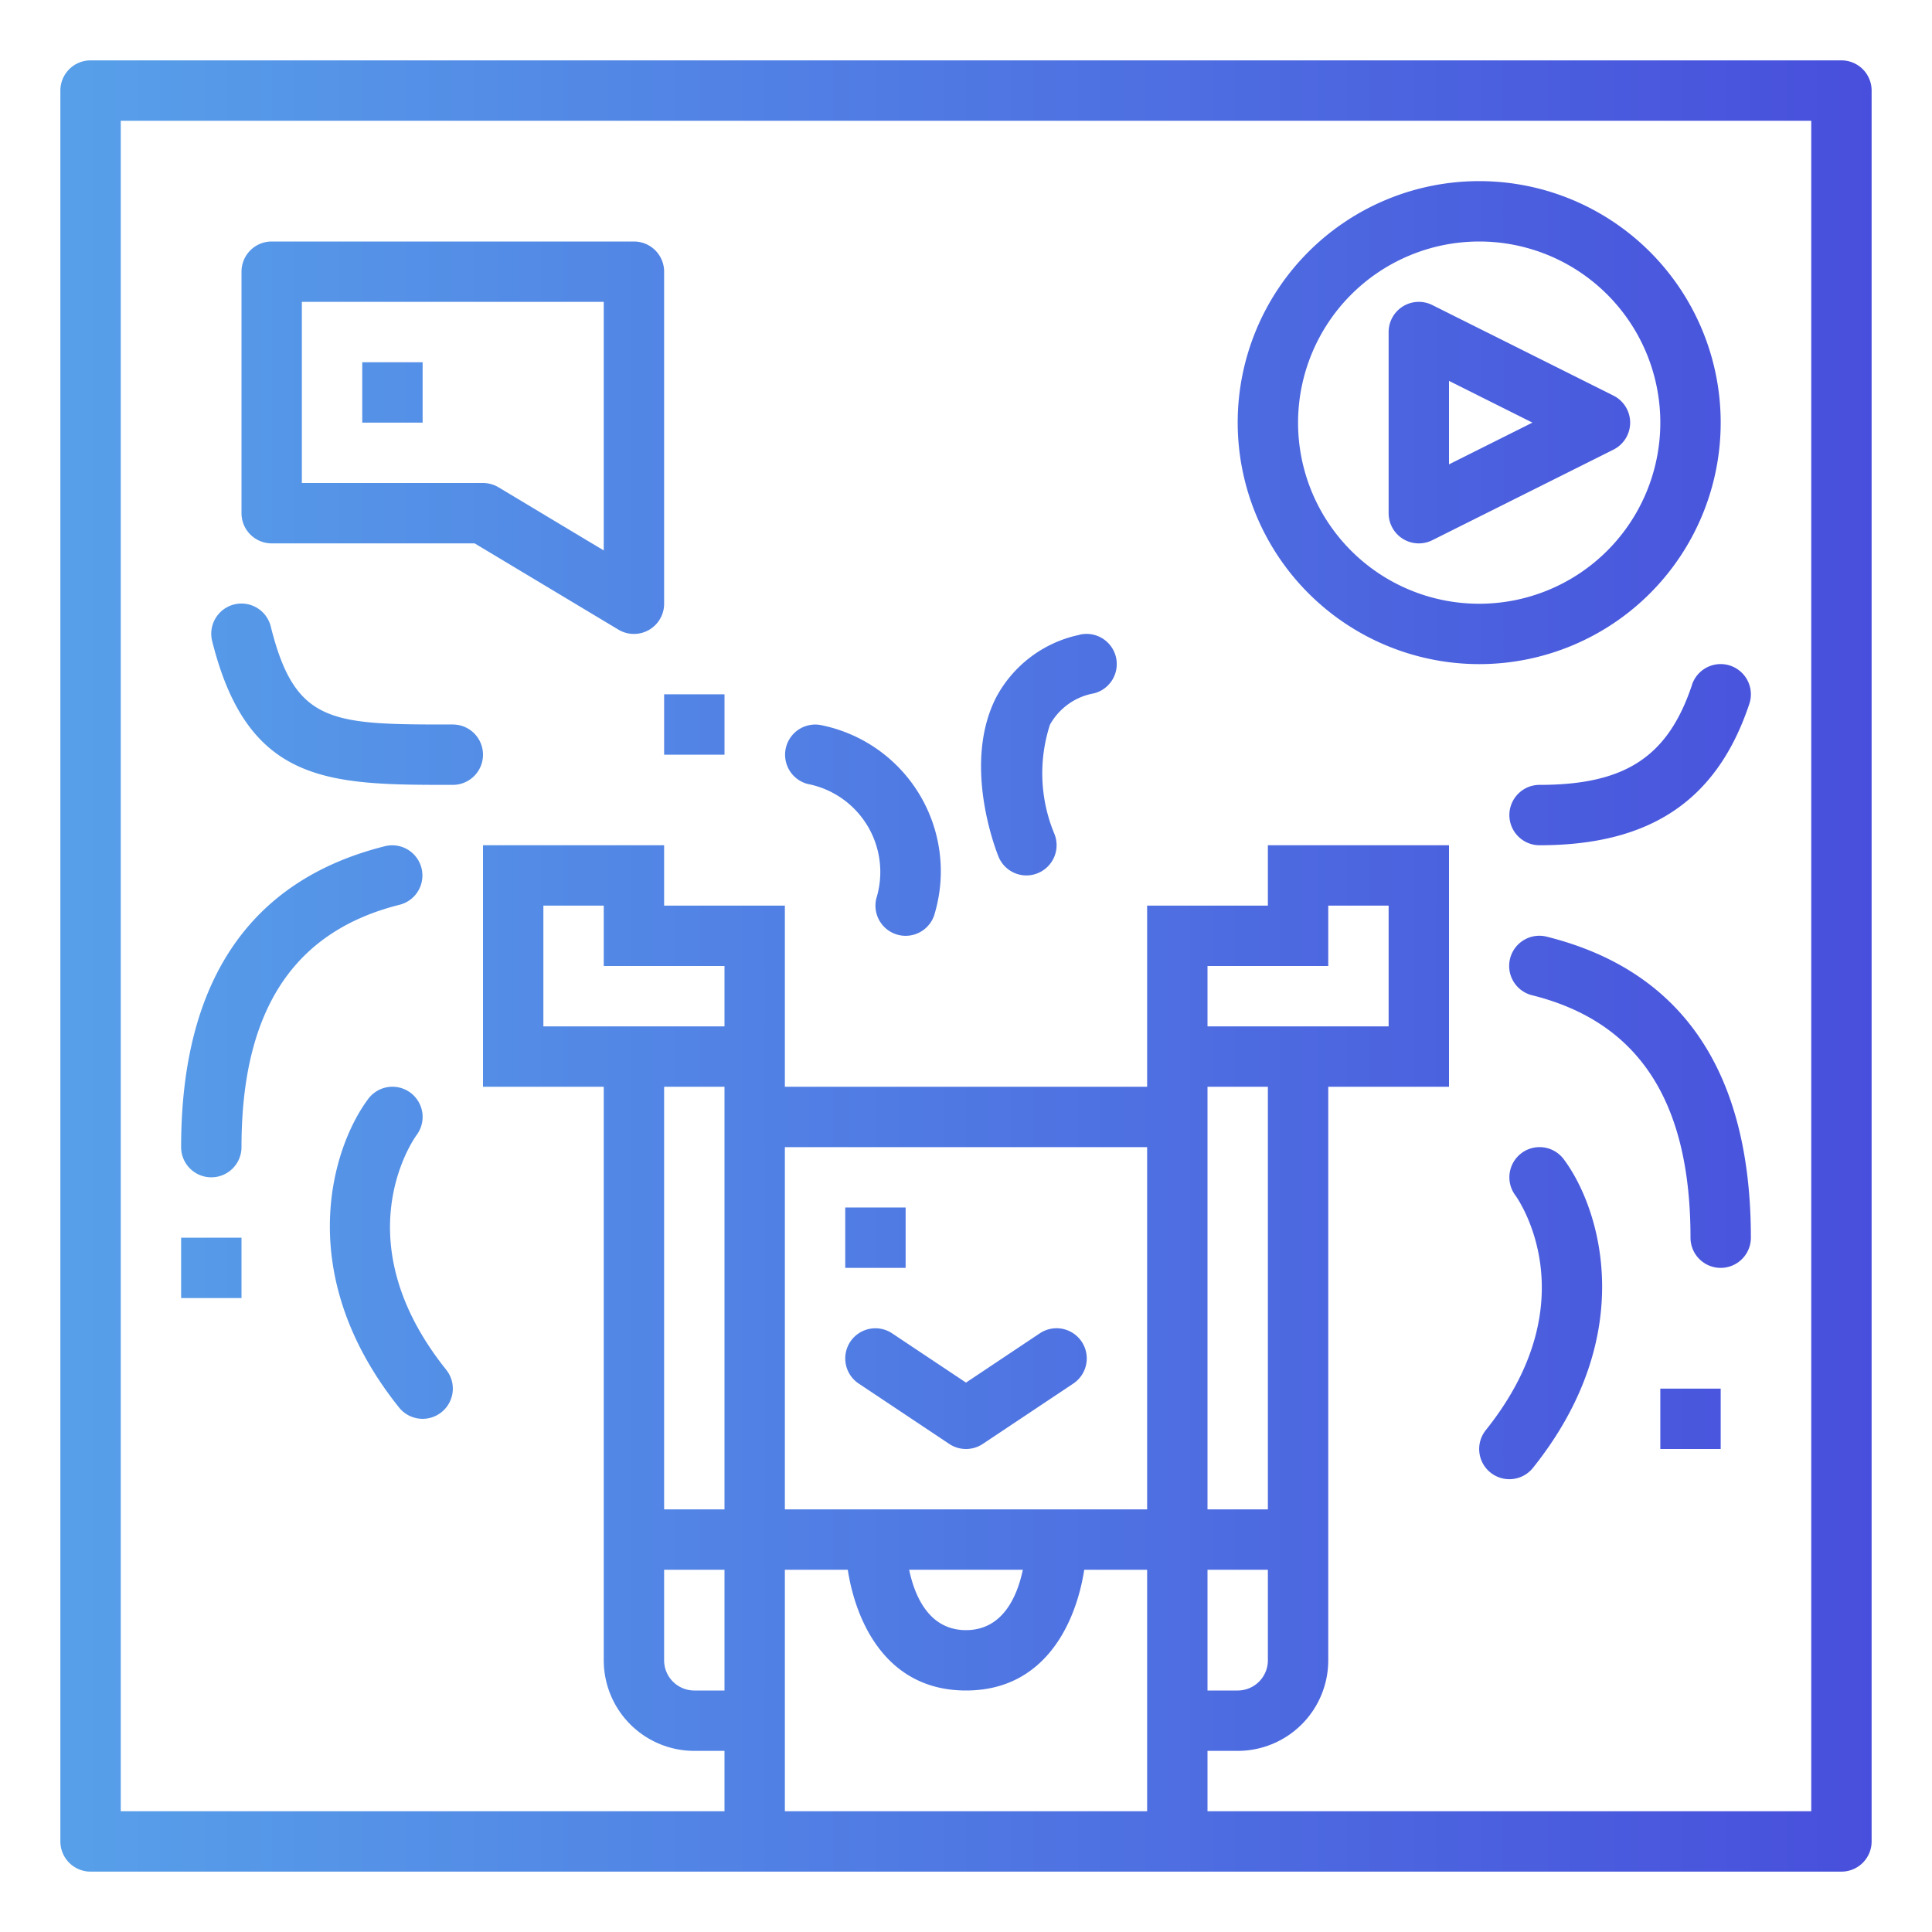 <?xml version="1.0"?>
<svg xmlns="http://www.w3.org/2000/svg" xmlns:xlink="http://www.w3.org/1999/xlink" viewBox="0 0 64 64" width="512" height="512"><defs><linearGradient id="New_Gradient_Swatch_10" x1="-1" y1="14.5" x2="65.008" y2="14.5" gradientUnits="userSpaceOnUse"><stop offset="0" stop-color="#58a4ea"/><stop offset="1" stop-color="#474bdb"/></linearGradient><linearGradient id="New_Gradient_Swatch_10-2" y1="13" x2="65.008" y2="13" xlink:href="#New_Gradient_Swatch_10"/><linearGradient id="New_Gradient_Swatch_10-4" y1="14" x2="65.008" y2="14" xlink:href="#New_Gradient_Swatch_10"/><linearGradient id="New_Gradient_Swatch_10-5" y1="41" x2="65.008" y2="41" xlink:href="#New_Gradient_Swatch_10"/><linearGradient id="New_Gradient_Swatch_10-7" y1="46" x2="65.008" y2="46" xlink:href="#New_Gradient_Swatch_10"/><linearGradient id="New_Gradient_Swatch_10-8" y1="32" x2="65.008" y2="32" xlink:href="#New_Gradient_Swatch_10"/><linearGradient id="New_Gradient_Swatch_10-9" y1="14" x2="65.008" y2="14" xlink:href="#New_Gradient_Swatch_10"/><linearGradient id="New_Gradient_Swatch_10-10" y1="33.5" x2="65.008" y2="33.5" xlink:href="#New_Gradient_Swatch_10"/><linearGradient id="New_Gradient_Swatch_10-11" y1="23" x2="65.008" y2="23" xlink:href="#New_Gradient_Swatch_10"/><linearGradient id="New_Gradient_Swatch_10-12" y1="41.5" x2="65.008" y2="41.5" xlink:href="#New_Gradient_Swatch_10"/><linearGradient id="New_Gradient_Swatch_10-13" y1="36.5" x2="65.008" y2="36.5" xlink:href="#New_Gradient_Swatch_10"/><linearGradient id="New_Gradient_Swatch_10-14" y1="24.999" x2="65.008" y2="24.999" xlink:href="#New_Gradient_Swatch_10"/><linearGradient id="New_Gradient_Swatch_10-15" y1="43.5" x2="65.008" y2="43.5" xlink:href="#New_Gradient_Swatch_10"/><linearGradient id="New_Gradient_Swatch_10-16" y1="42" x2="65.008" y2="42" xlink:href="#New_Gradient_Swatch_10"/><linearGradient id="New_Gradient_Swatch_10-17" y1="24" x2="65.008" y2="24" xlink:href="#New_Gradient_Swatch_10"/><linearGradient id="New_Gradient_Swatch_10-18" y1="47" x2="65.008" y2="47" xlink:href="#New_Gradient_Swatch_10"/><linearGradient id="New_Gradient_Swatch_10-20" y1="27.5" x2="65.008" y2="27.5" xlink:href="#New_Gradient_Swatch_10"/><linearGradient id="New_Gradient_Swatch_10-21" y1="25" x2="65.008" y2="25" xlink:href="#New_Gradient_Swatch_10"/></defs><g id="Gradient_outline" data-name="Gradient outline"><path d="M9,18h6.723l4.762,2.857A1,1,0,0,0,22,20V9a1,1,0,0,0-1-1H9A1,1,0,0,0,8,9v8A1,1,0,0,0,9,18Zm1-8H20v8.234l-3.485-2.091A1,1,0,0,0,16,16H10Z" style="fill:url(#New_Gradient_Swatch_10)"/><rect x="12" y="12" width="2" height="2" style="fill:url(#New_Gradient_Swatch_10-2)"/><rect x="16" y="12" width="2" height="2" style="fill:url(#New_Gradient_Swatch_10-2)"/><path d="M46.474,17.851a1,1,0,0,0,.973.044l6-3a1,1,0,0,0,0-1.79l-6-3A1,1,0,0,0,46,11v6A1,1,0,0,0,46.474,17.851ZM48,12.618,50.764,14,48,15.382Z" style="fill:url(#New_Gradient_Swatch_10-4)"/><rect x="28" y="40" width="2" height="2" style="fill:url(#New_Gradient_Swatch_10-5)"/><rect x="34" y="40" width="2" height="2" style="fill:url(#New_Gradient_Swatch_10-5)"/><path d="M28.168,44.445a1,1,0,0,0,.277,1.387l3,2a1,1,0,0,0,1.11,0l3-2a1,1,0,1,0-1.11-1.664L32,45.8l-2.445-1.63A1,1,0,0,0,28.168,44.445Z" style="fill:url(#New_Gradient_Swatch_10-7)"/><path d="M61,2H3A1,1,0,0,0,2,3V61a1,1,0,0,0,1,1H61a1,1,0,0,0,1-1V3A1,1,0,0,0,61,2ZM26,60V52h2.083c.273,1.754,1.294,4,3.917,4s3.644-2.246,3.917-4H38v8ZM24,32v2H18V30h2v2Zm16,4h2V50H40Zm0-2V32h4V30h2v4Zm0,18h2v3a1,1,0,0,1-1,1H40Zm-2-2H26V38H38Zm-4.117,2c-.184.874-.658,2-1.883,2s-1.7-1.126-1.883-2ZM24,36V50H22V36ZM22,52h2v4H23a1,1,0,0,1-1-1Zm38,8H40V58h1a3,3,0,0,0,3-3V36h4V28H42v2H38v6H26V30H22V28H16v8h4V55a3,3,0,0,0,3,3h1v2H4V4H60Z" style="fill:url(#New_Gradient_Swatch_10-8)"/><path d="M49,22a8,8,0,1,0-8-8A8.009,8.009,0,0,0,49,22ZM49,8a6,6,0,1,1-6,6A6.006,6.006,0,0,1,49,8Z" style="fill:url(#New_Gradient_Swatch_10-9)"/><path d="M7,39a1,1,0,0,0,1-1c0-4.521,1.715-7.148,5.243-8.03a1,1,0,0,0-.486-1.94C8.273,29.151,6,32.505,6,38A1,1,0,0,0,7,39Z" style="fill:url(#New_Gradient_Swatch_10-10)"/><path d="M15,26a1,1,0,0,0,0-2c-4.009,0-5.219,0-6.03-3.243a1,1,0,1,0-1.94.486C8.219,26,10.917,26,15,26Z" style="fill:url(#New_Gradient_Swatch_10-11)"/><path d="M13.8,37.6a1,1,0,0,0-1.6-1.2C11,38,9.672,42.191,13.219,46.625a1,1,0,0,0,1.562-1.25C11.349,41.085,13.693,37.748,13.8,37.6Z" style="fill:url(#New_Gradient_Swatch_10-12)"/><path d="M51.243,31.03a1,1,0,1,0-.486,1.94C54.285,33.852,56,36.479,56,41a1,1,0,0,0,2,0C58,35.505,55.727,32.151,51.243,31.03Z" style="fill:url(#New_Gradient_Swatch_10-13)"/><path d="M56.051,22.684C55.256,25.07,53.839,26,51,26a1,1,0,0,0,0,2c3.675,0,5.883-1.488,6.949-4.684a1,1,0,1,0-1.9-.632Z" style="fill:url(#New_Gradient_Swatch_10-14)"/><path d="M50.4,38.2a1,1,0,0,0-.2,1.4c.026.034,2.495,3.43-.981,7.775a1,1,0,0,0,1.562,1.25C54.328,44.191,53,40,51.8,38.4A1,1,0,0,0,50.4,38.2Z" style="fill:url(#New_Gradient_Swatch_10-15)"/><rect x="6" y="41" width="2" height="2" style="fill:url(#New_Gradient_Swatch_10-16)"/><rect x="22" y="23" width="2" height="2" style="fill:url(#New_Gradient_Swatch_10-17)"/><rect x="55" y="46" width="2" height="2" style="fill:url(#New_Gradient_Swatch_10-18)"/><rect x="39" y="22" width="2" height="2" style="fill:url(#New_Gradient_Swatch_10-11)"/><path d="M27.243,24.03a1,1,0,0,0-.486,1.94,2.97,2.97,0,0,1,2.272,3.792,1,1,0,0,0,.728,1.208A.976.976,0,0,0,30,31a1,1,0,0,0,.969-.757A4.939,4.939,0,0,0,27.243,24.03Z" style="fill:url(#New_Gradient_Swatch_10-20)"/><path d="M35.757,21.03A4.072,4.072,0,0,0,33,23.1c-1.109,2.168-.051,4.957.073,5.268A1,1,0,0,0,34,29a.986.986,0,0,0,.37-.072,1,1,0,0,0,.56-1.3,5.22,5.22,0,0,1-.149-3.621,2.085,2.085,0,0,1,1.463-1.04,1,1,0,0,0-.486-1.94Z" style="fill:url(#New_Gradient_Swatch_10-21)"/><path d="M38,9H26a1,1,0,0,0-1,1v8a1,1,0,0,0,1,1H38a1,1,0,0,0,1-1V10A1,1,0,0,0,38,9Zm-3.3,2L32,12.8,29.3,11ZM27,17V11.868l4.445,2.964a1,1,0,0,0,1.11,0L37,11.868V17Z" style="fill:url(#New_Gradient_Swatch_10-9)"/></g></svg>
